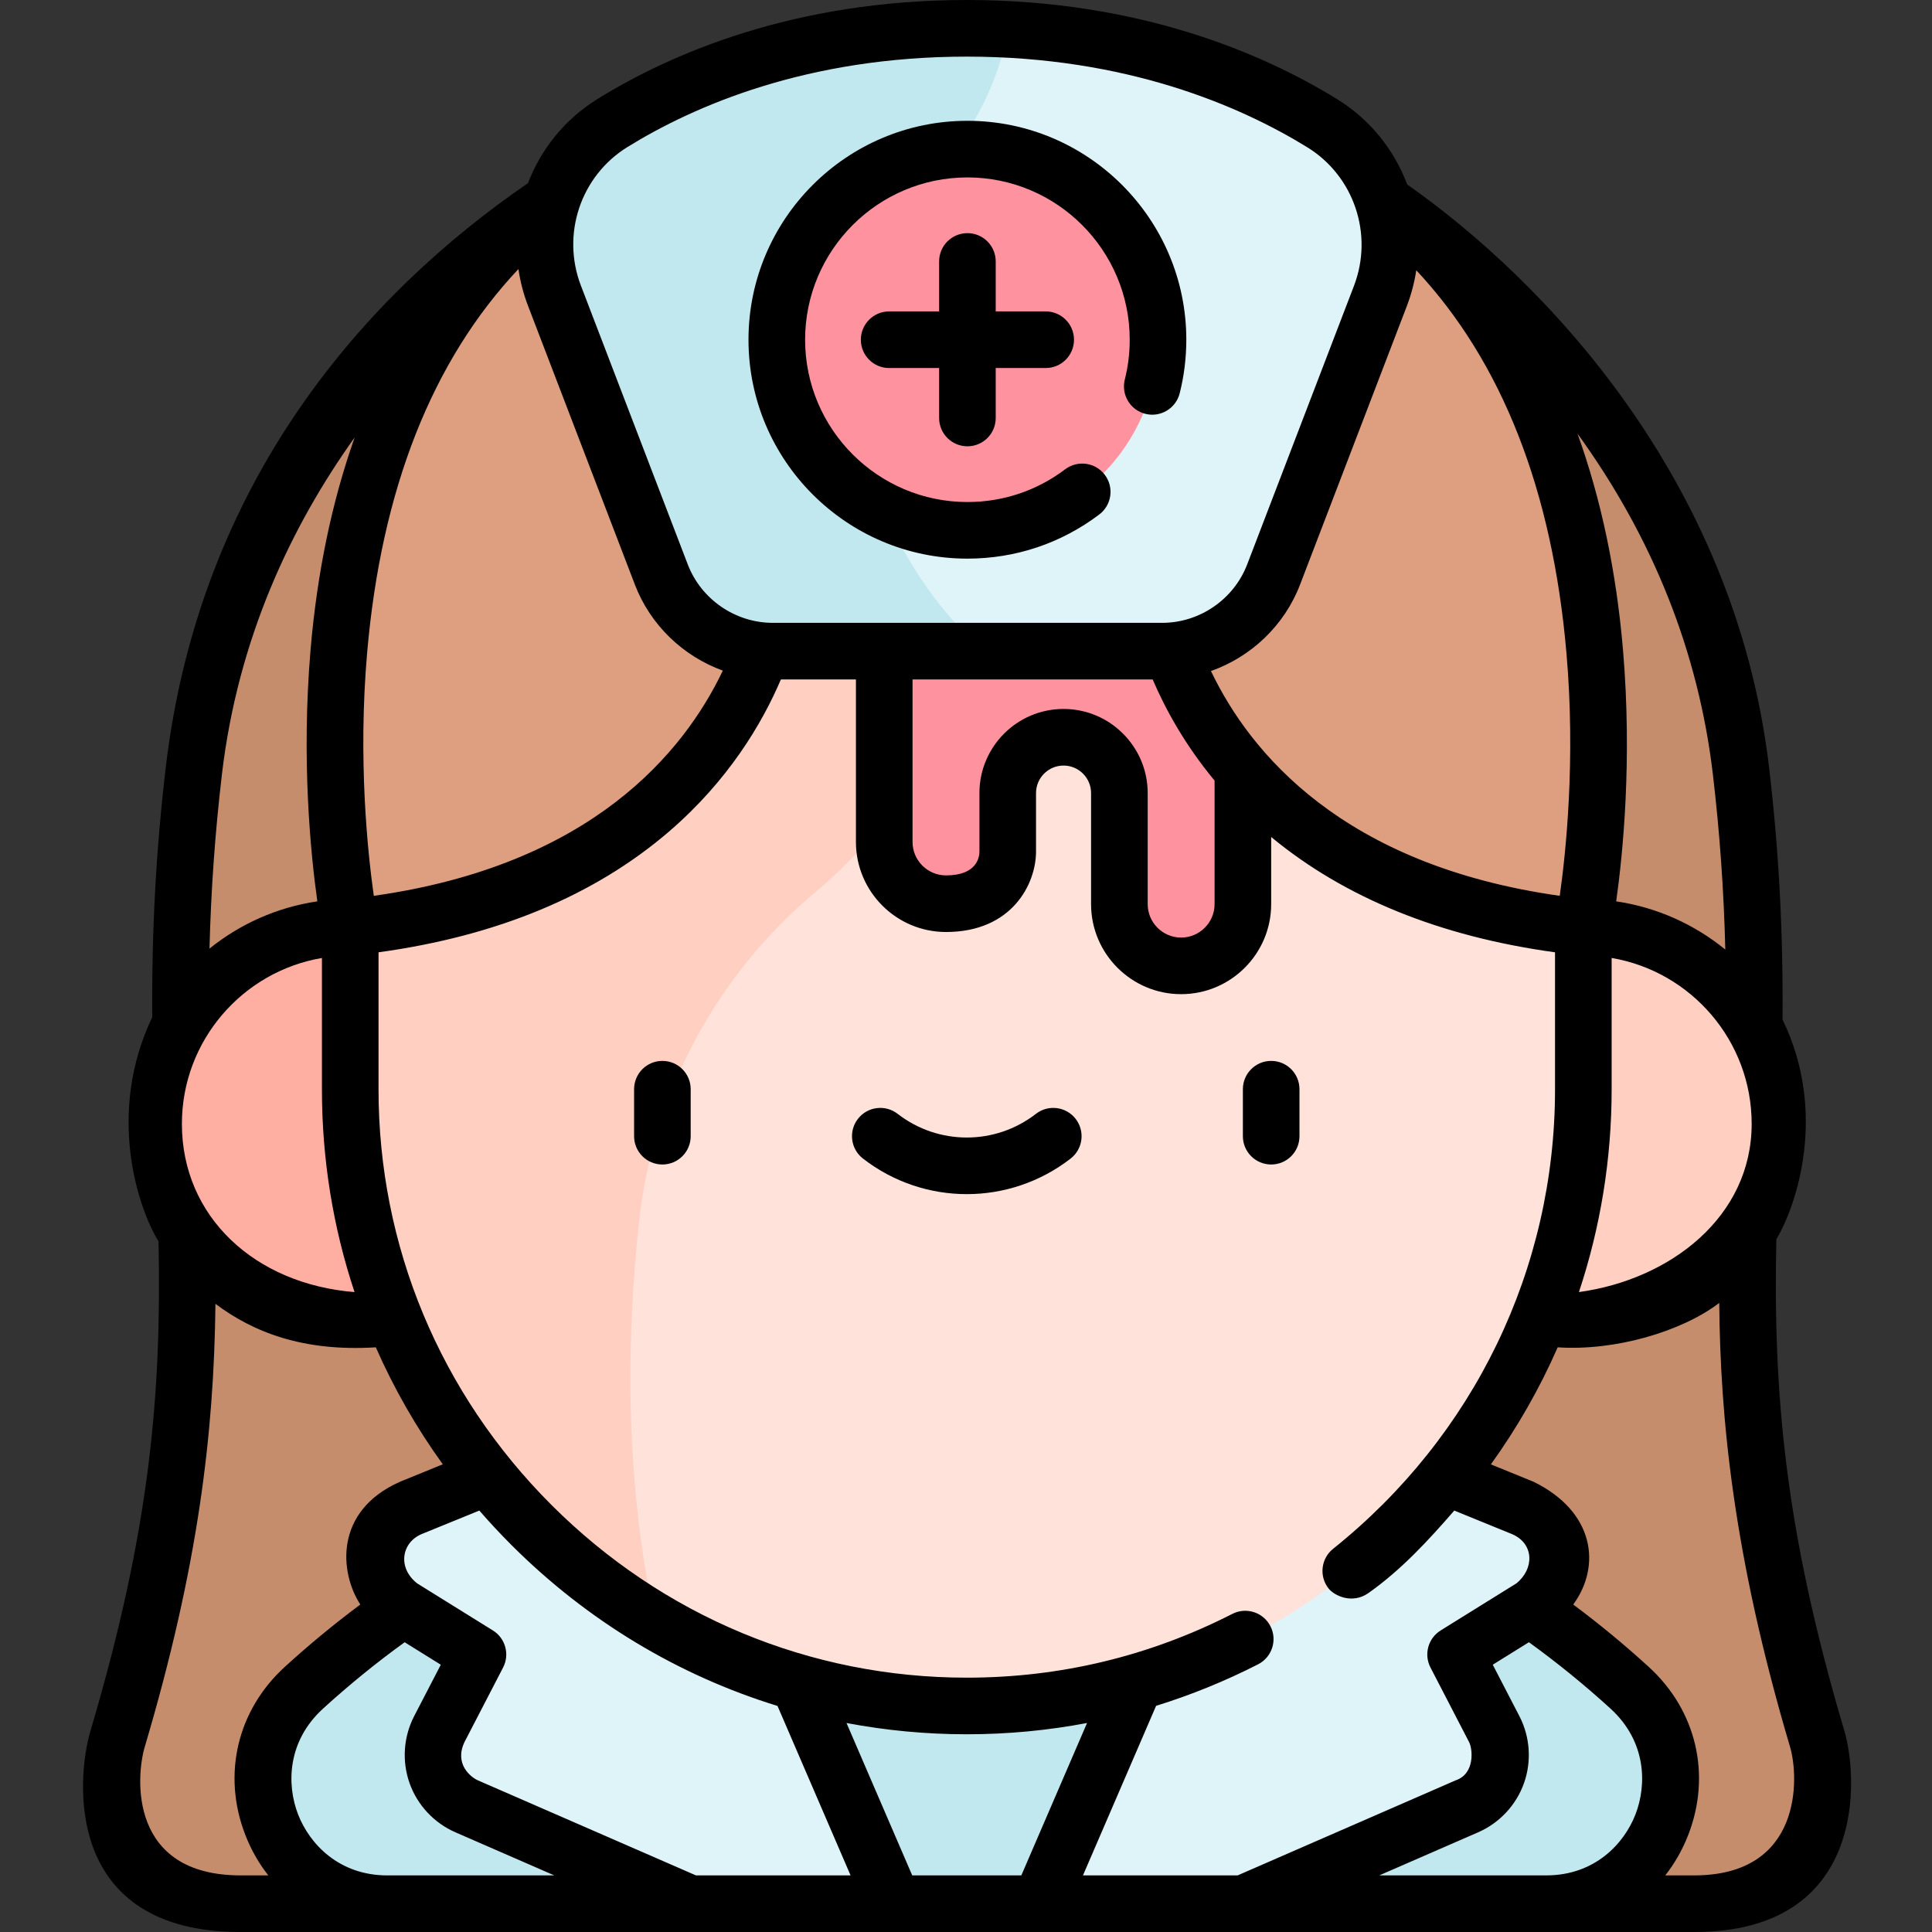 <svg height="512pt" viewBox="-22 0 512 512" width="512pt" xmlns="http://www.w3.org/2000/svg"><rect x="-22" y="0" width="512" height="512" fill="#333333" stroke="none"/><path d="m439.398 204.453c-13.621-116.211-124.52-168.832-124.52-168.832h-161.34s-110.57 52.621-124.188 168.832c-12.195 104.074 14.004 141.137-20.176 256.336-6.469 21.809 9.832 43.711 32.578 43.711h385.242c22.746 0 39.047-21.902 32.578-43.711-34.18-115.199-7.98-152.262-20.176-256.336zm0 0" fill="#c68d6d"/><path d="m122.926 297.836c0 28.781-23.332 52.109-52.109 52.109-28.781 0-52.109-23.328-52.109-52.109 0-28.777 23.328-52.109 52.109-52.109 28.777 0 52.109 23.332 52.109 52.109zm0 0" fill="#ffaea1"/><path d="m449.711 297.836c0 28.781-23.332 52.109-52.109 52.109-28.781 0-52.113-23.328-52.113-52.109 0-28.777 23.332-52.109 52.113-52.109 28.777 0 52.109 23.332 52.109 52.109zm0 0" fill="#ffcfc2"/><path d="m80.625 504.5h307.164c30.059 0 44.293-36.941 22.098-57.215-35.246-32.188-92.145-65.98-175.68-65.98-83.535 0-140.434 33.793-175.68 65.98-22.195 20.273-7.961 57.215 22.098 57.215zm0 0" fill="#c2e8ef"/><path d="m122.238 385.195-35.379 14.426c-11.238 4.578-12.543 19.969-2.238 26.375l20.047 12.461-10.25 19.789c-3.953 7.633-.621 17.016 7.258 20.453l59.191 25.801h53.949l-51.441-119.301h-41.137zm0 0" fill="#def4f9"/><path d="m346.176 385.195 35.383 14.426c11.234 4.578 12.539 19.969 2.234 26.375l-20.043 12.461 10.246 19.789c3.953 7.633.621 17.016-7.258 20.453l-59.191 25.801h-53.949l51.445-119.301h41.133zm0 0" fill="#def4f9"/><path d="m234.207 452.102c-89.867 0-163.391-73.527-163.391-163.391v-84.797c0-89.867 73.523-163.391 163.391-163.391 89.867 0 163.395 73.523 163.395 163.391v84.797c-.004 89.863-73.527 163.391-163.395 163.391zm0 0" fill="#ffe2d9"/><path d="m234.207 40.523c-89.867 0-163.391 73.523-163.391 163.391v84.797c0 59.785 32.559 112.348 80.801 140.832-8.164-37.586-7.59-75.266-4.254-105.871 3.703-33.992 20.473-65.273 46.688-87.223 52.809-44.219 68.148-133.461 72.316-192.727-10.406-2.098-21.16-3.199-32.16-3.199zm0 0" fill="#ffcfc2"/><path d="m212.332 168.207v54.918c0 9 7.363 16.363 16.363 16.363 16.363 0 16.363-13.816 16.363-13.816v-15.496c0-8.137 6.656-14.797 14.793-14.797 8.137 0 14.793 6.66 14.793 14.797v29.43c.004 8.996 7.367 16.359 16.367 16.359s16.363-7.363 16.363-16.363v-71.395c0-.039-95.043 0-95.043 0zm0 0" fill="#ff929f"/><path d="m234.207 20.633c-208.105 0-163.391 225.094-163.391 225.094 104-10.961 113.047-88.133 113.047-88.133h100.688s9.047 77.172 113.051 88.133c0 0 44.715-225.094-163.395-225.094zm0 0" fill="#dd9f80"/><path d="m234.207 7.5c-43.238 0-74.336 13.016-93.883 25.09-15.469 9.555-21.895 28.801-15.391 45.777l28.324 73.887c4.688 12.23 16.434 20.305 29.531 20.305h103.203c13.102 0 24.844-8.074 29.531-20.305l28.293-73.805c6.52-17.008.051-36.277-15.461-45.82-19.641-12.09-50.863-25.129-94.148-25.129zm0 0" fill="#def4f9"/><path d="m201.953 100.695c-2.91-16.355 2.531-33.184 14.633-44.566 20.469-19.246 26.723-37.195 28.477-48.352-3.531-.18-7.148-.277-10.855-.277-43.238 0-74.336 13.016-93.887 25.09-15.465 9.555-21.895 28.801-15.387 45.777l28.32 73.887c4.691 12.23 16.434 20.305 29.531 20.305h55.871c-23.105-20.457-32.777-49.785-36.703-71.863zm0 0" fill="#c2e8ef"/><path d="m284.887 90.031c0 27.895-22.613 50.512-50.512 50.512s-50.512-22.617-50.512-50.512c0-27.898 22.613-50.512 50.512-50.512s50.512 22.613 50.512 50.512zm0 0" fill="#ff929f"/><path d="m314.875 281.148c-4.145 0-7.5 3.359-7.5 7.504v12.449c0 4.145 3.355 7.504 7.5 7.504s7.5-3.359 7.5-7.504v-12.449c0-4.145-3.355-7.504-7.5-7.504zm0 0"/><path d="m153.539 281.148c-4.145 0-7.5 3.359-7.5 7.504v12.449c0 4.145 3.355 7.504 7.5 7.504 4.145 0 7.5-3.359 7.5-7.504v-12.449c0-4.145-3.355-7.504-7.5-7.504zm0 0"/><path d="m252.531 295.18c-10.789 8.367-25.859 8.367-36.648 0-3.27-2.539-7.984-1.945-10.523 1.328-2.539 3.273-1.941 7.984 1.332 10.523 8.102 6.285 17.809 9.426 27.516 9.426 9.711 0 19.418-3.141 27.52-9.426 3.273-2.539 3.867-7.25 1.328-10.523-2.539-3.273-7.254-3.867-10.523-1.328zm0 0"/><path d="m234.375 118.273c4.145 0 7.5-3.355 7.5-7.5v-13.242h13.242c4.145 0 7.504-3.355 7.504-7.5s-3.359-7.504-7.504-7.504h-13.242v-13.238c0-4.145-3.355-7.504-7.5-7.504s-7.5 3.359-7.5 7.504v13.238h-13.242c-4.145 0-7.5 3.359-7.5 7.504s3.355 7.5 7.5 7.5h13.242v13.242c0 4.141 3.355 7.5 7.5 7.5zm0 0"/><path d="m234.375 148.043c12.73 0 24.816-4.047 34.949-11.703 3.305-2.5 3.957-7.203 1.461-10.508-2.496-3.305-7.203-3.961-10.508-1.461-7.508 5.672-16.465 8.672-25.902 8.672-23.715 0-43.012-19.297-43.012-43.012 0-23.719 19.297-43.012 43.012-43.012s43.012 19.293 43.012 43.012c0 3.57-.438 7.117-1.301 10.535-1.012 4.02 1.426 8.094 5.441 9.105 4.012 1.012 8.094-1.422 9.105-5.441 1.164-4.613 1.754-9.395 1.754-14.199 0-31.988-26.023-58.016-58.012-58.016-31.992 0-58.016 26.027-58.016 58.016s26.027 58.012 58.016 58.012zm0 0"/><path d="m466.762 458.656c-15.996-53.926-18.84-90.055-18.012-130.246 5.367-8.945 13.641-33.531 1.645-58.203.168-23.289-.957-44.527-3.547-66.629-9.027-77.016-60.145-129.547-95.922-154.688-3.434-9.156-9.816-17.223-18.637-22.652-19.457-11.969-52.266-26.238-98.082-26.238-45.789 0-78.473 14.254-97.824 26.207-8.691 5.371-15.012 13.309-18.461 22.332-42.848 29.355-87.086 78.805-96.02 155.039-2.574 21.984-3.703 42.973-3.562 66-12.105 25.301-3.906 50.336 1.672 59.406.793 39.938-2.07 75.895-18.027 129.672-3.766 12.699-7.152 53.344 39.77 53.344h385.242c45.656 0 43.535-40.645 39.766-53.344zm-206.91-270.777c-12.293 0-22.293 10.004-22.293 22.297v15.496c0 1.48-.641 6.316-8.863 6.316-4.887 0-8.863-3.977-8.863-8.863v-43.062h63.637c3.367 7.871 8.551 17.32 16.406 26.805v32.734c0 4.887-3.977 8.863-8.863 8.863s-8.863-3.977-8.863-8.863v-29.43c-.004-12.289-10.004-22.293-22.297-22.293zm39.066-10.047c10.637-3.766 19.453-12.043 23.609-22.895l28.293-73.805c1.195-3.125 2.023-6.312 2.508-9.512 22.727 24.301 36.098 58.379 39.812 101.59 2.426 28.195-.164 52.738-1.789 64.191-57.496-8.113-82.055-37.867-92.434-59.57zm106.184 110.879v-34.84c21.035 3.578 37.109 21.926 37.109 43.965 0 24.598-21.508 41.238-45.777 44.578 5.68-17.098 8.668-35.184 8.668-53.703zm30.125-37.066c-8.137-6.641-18.051-11.18-28.918-12.777 1.75-12.398 4.277-37.363 1.812-66.543-1.77-20.918-5.836-40.129-12.062-57.395 20.008 27.602 32.09 58 35.887 90.395 1.82 15.512 2.883 30.602 3.281 46.32zm-290.961-212.672c17.699-10.938 47.676-23.969 89.941-23.969 42.309 0 72.414 13.059 90.219 24.012 12.41 7.637 17.621 23.094 12.387 36.746l-28.293 73.809c-3.551 9.262-12.602 15.488-22.527 15.488h-103.203c-9.922 0-18.977-6.227-22.527-15.488l-28.32-73.891c-5.227-13.629-.043-29.066 12.324-36.707zm-118.059 258.863c0-22.039 16.07-40.387 37.109-43.965v34.84c0 18.512 2.953 36.59 8.641 53.703-26.434-2.121-45.75-19.98-45.75-44.578zm50.859-60.434c-1.629-11.484-4.23-36.113-1.773-64.391 3.758-43.312 17.223-77.426 40.094-101.707.477 3.277 1.316 6.547 2.547 9.746l28.32 73.887c4.117 10.746 12.801 18.969 23.301 22.781-10.355 21.723-34.902 51.555-92.488 59.684zm-5.074-121.477c-6.004 16.949-9.938 35.754-11.684 56.188-2.496 29.27.043 54.324 1.793 66.754-10.715 1.578-20.508 6.02-28.582 12.516.402-15.598 1.469-30.582 3.281-46.059 4.223-36.012 18.297-65.75 35.191-89.398zm-55.625 346.996c14.145-47.676 18.336-82.848 18.73-117.391 9.961 7.477 23.219 12.73 42.5 11.523 4.781 10.871 10.715 21.254 17.746 31.004l-11.316 4.613c-17.566 7.766-16.016 24.148-10.535 32.543-6.926 5.16-13.637 10.699-20.023 16.531-12.629 11.535-16.637 28.59-10.461 44.516 1.543 3.977 3.602 7.574 6.094 10.734h-7.348c-29.539 0-27.793-25.957-25.387-34.074zm40.629 17.914c-3.047-7.852-2.914-19.332 6.59-28.012 6.871-6.27 14.137-12.18 21.648-17.613l9.582 5.957-7.059 13.625c-2.836 5.477-3.277 11.949-1.219 17.758 2.062 5.812 6.488 10.559 12.141 13.023l26.211 11.426h-44.266c-12.801-.004-20.598-8.352-23.629-16.164zm105.434 16.16-57.758-25.176c-1.887-.82-6.328-4.297-3.59-10.129l10.246-19.785c1.801-3.477.621-7.754-2.703-9.82l-20.043-12.457c-5.293-4.137-4.188-10.777 1.105-13.062l15.344-6.254c2.703 3.113 5.527 6.148 8.477 9.098 20.094 20.098 44.242 34.582 70.543 42.68l19.363 44.906zm57.32 0-17.414-40.383c10.406 1.973 21.066 2.988 31.871 2.988 10.824 0 21.457-1.012 31.871-2.988l-17.414 40.383zm45.25 0 19.379-44.934c9.23-2.863 18.258-6.527 27.031-11.004 3.691-1.883 5.156-6.402 3.273-10.094-1.883-3.688-6.402-5.152-10.09-3.27-21.984 11.219-45.664 16.906-70.387 16.906-41.457 0-80.555-16.266-110.09-45.801-29.535-29.535-45.801-68.633-45.801-110.09v-36.34c31.371-4.301 57.227-15.031 76.926-31.953 15.781-13.559 24.719-28.684 29.703-40.355h19.887v43.062c0 13.16 10.703 23.867 23.863 23.867 17.512 0 23.863-12.75 23.863-21.32v-15.496c0-4.023 3.273-7.293 7.293-7.293 4.023 0 7.293 3.27 7.293 7.293v29.43c.004 13.156 10.711 23.859 23.867 23.859s23.863-10.703 23.863-23.863v-17.789c19.48 16.109 44.742 26.379 75.223 30.559v36.34c0 47.461-21.438 91.836-58.812 121.742-3.234 2.586-3.762 7.309-1.172 10.543 1.48 1.852 6.223 4.219 10.543 1.172 8.711-6.145 15.91-13.984 22.742-21.852l15.328 6.25c5.895 2.531 5.895 9.246 1.105 13.062l-20.043 12.457c-3.324 2.07-4.5 6.344-2.699 9.82l10.246 19.789c.945 1.828 1.594 8.395-3.594 10.125l-57.758 25.18h-40.984zm78.527 0 26.211-11.422c5.652-2.465 10.074-7.211 12.137-13.023s1.617-12.281-1.219-17.758l-7.059-13.629 9.582-5.957c7.512 5.438 14.781 11.344 21.648 17.617 9.504 8.68 9.637 20.16 6.59 28.012-3.027 7.812-10.828 16.16-23.629 16.16zm83.469 0h-7.684c2.488-3.16 4.551-6.758 6.094-10.734 6.176-15.922 2.168-32.98-10.461-44.512-6.387-5.836-13.098-11.375-20.023-16.535 7.473-10.195 5.695-24.609-10.535-32.543l-11.289-4.602c7-9.723 12.93-20.117 17.707-31.016 15.168 1.012 32.797-4.141 42.812-11.758.27 29.797 3.555 66.367 18.762 117.629 2.41 8.113 3.324 34.07-25.383 34.07zm0 0"/></svg>